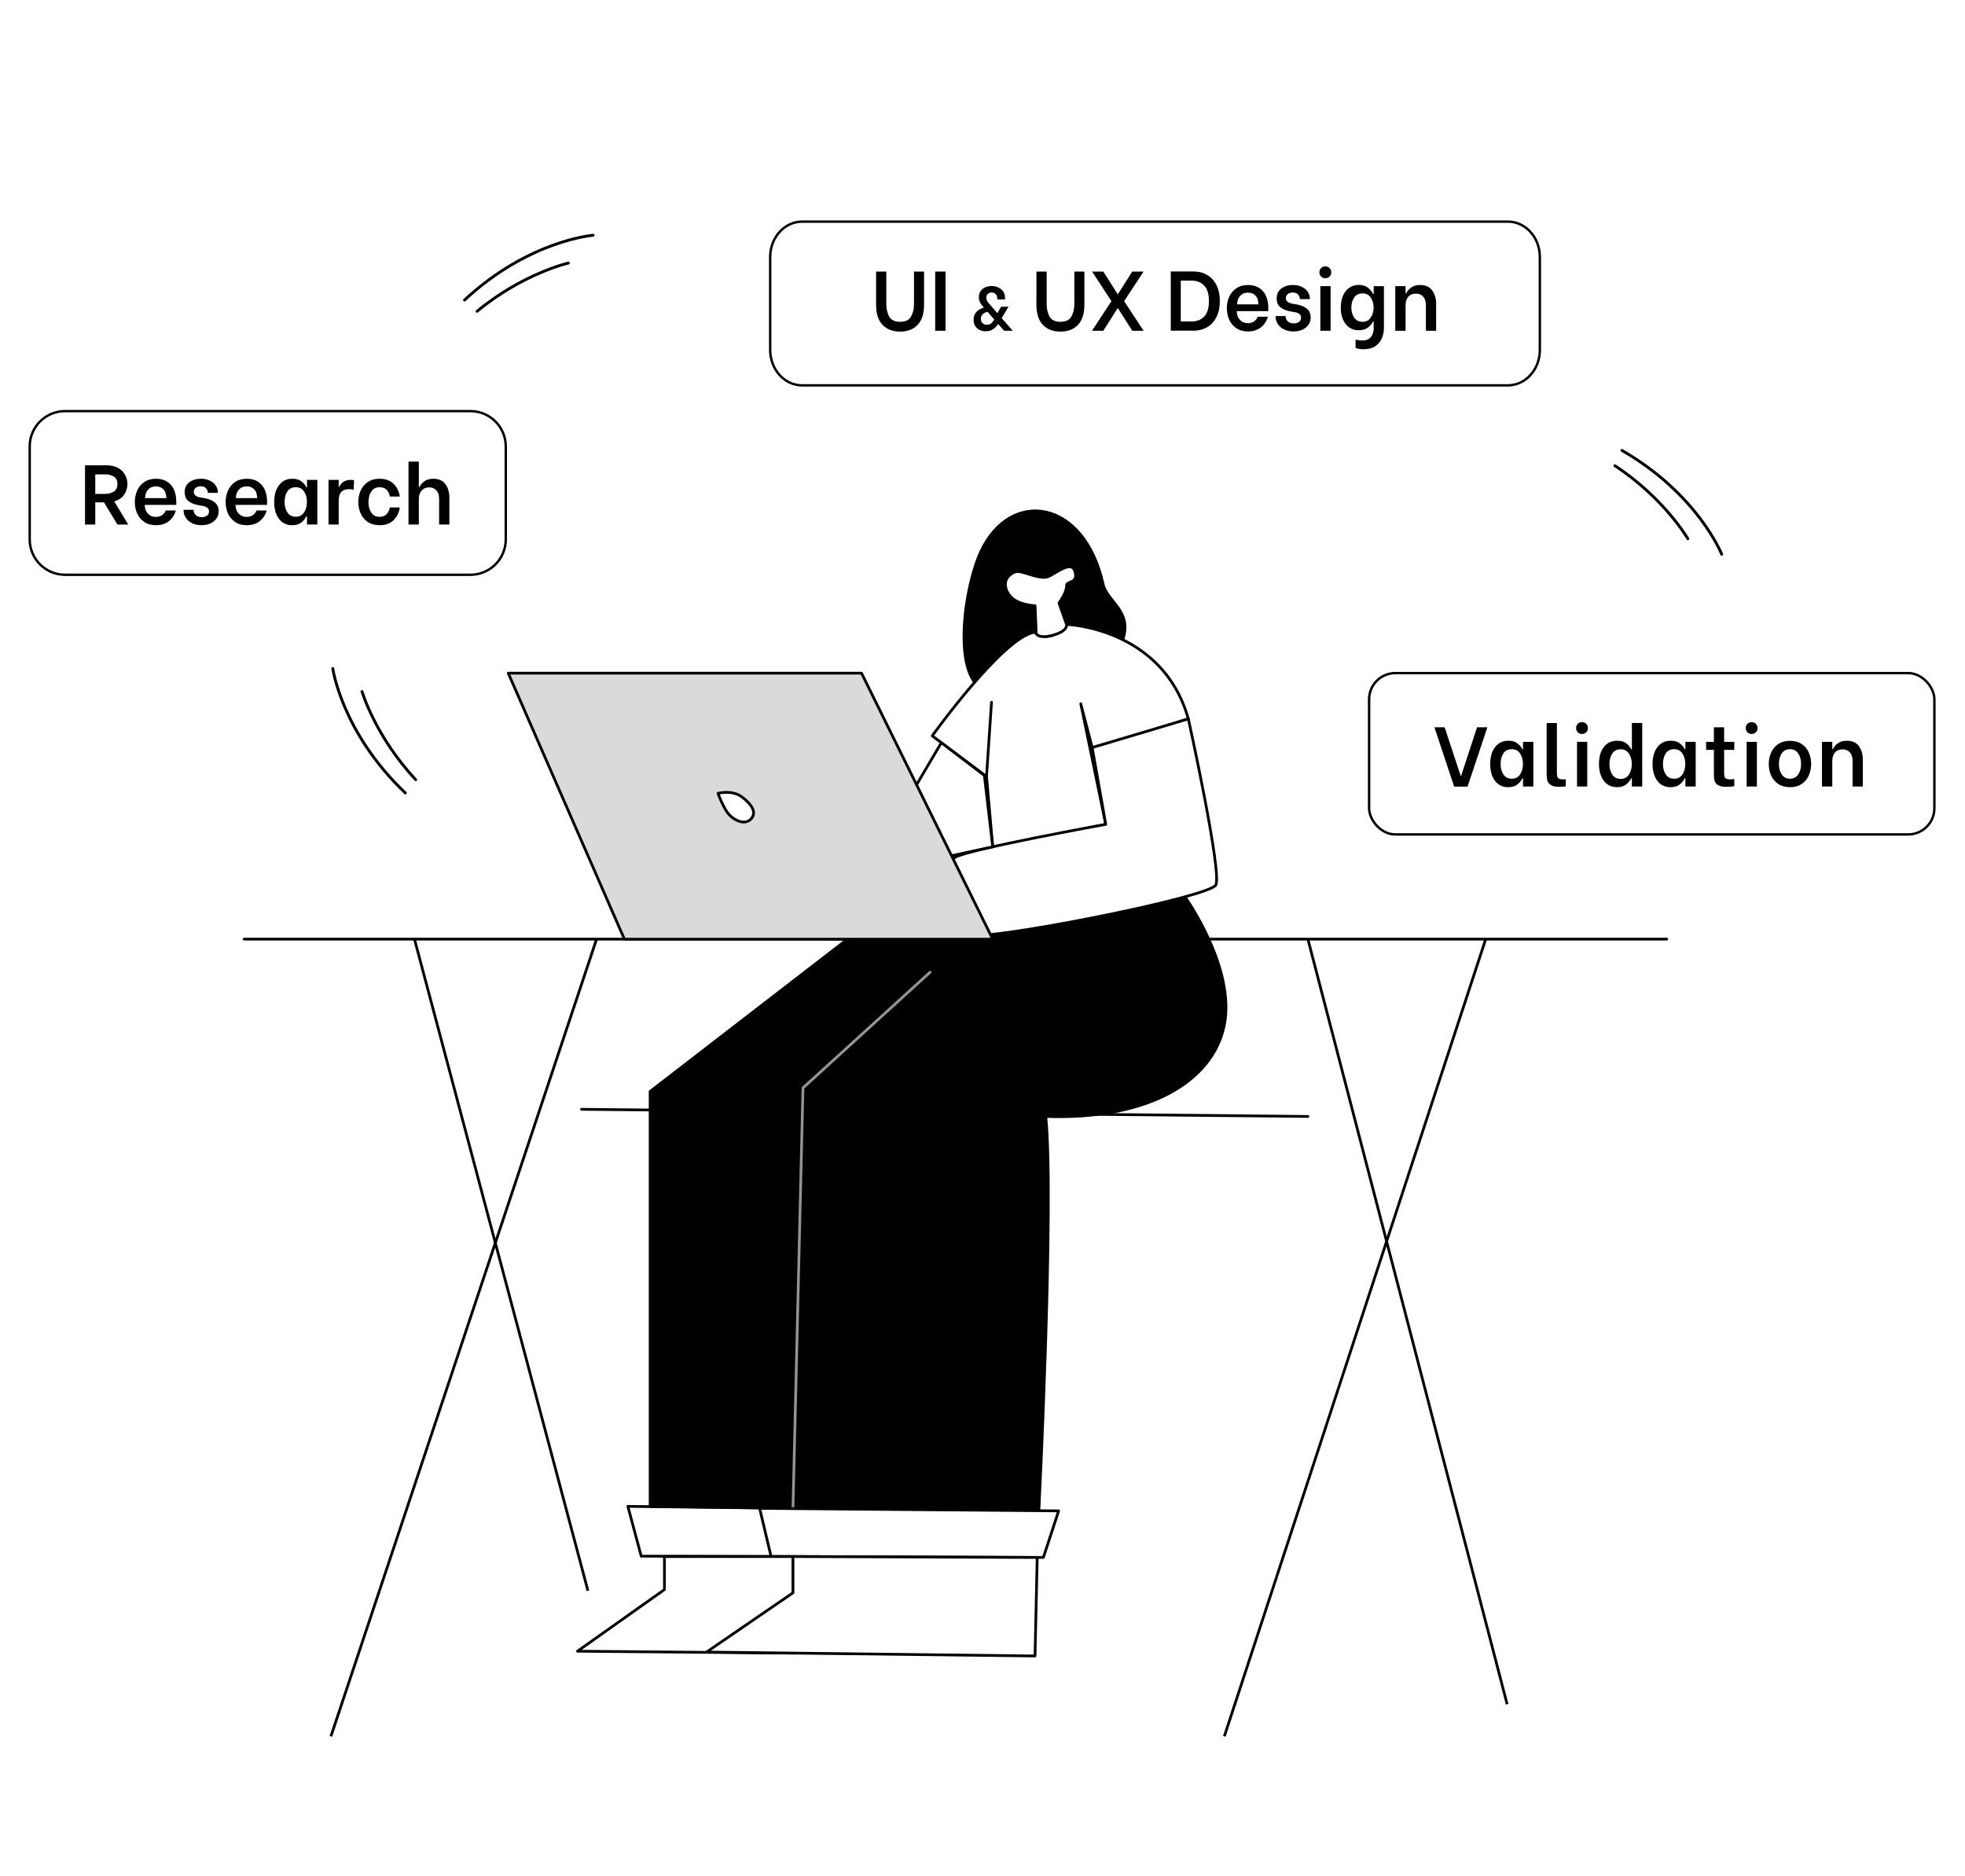 <svg width="860" height="821" viewBox="0 0 860 821" fill="none" xmlns="http://www.w3.org/2000/svg">
<rect width="860" height="821" fill="white"/>
<path d="M430.348 301.931C416.629 295.081 422.062 256.588 429.41 241.139C442.425 213.755 474.425 218.399 482.742 255.531C484.558 263.622 495.709 267.173 491.371 280.129C488.337 289.177 476.154 284.47 476.154 284.47C476.154 284.47 438.559 306.032 430.348 301.931Z" fill="black" stroke="black" stroke-width="1.197" stroke-miterlimit="10" stroke-linecap="round" stroke-linejoin="round"/>
<path d="M572.411 488.669L254.532 485.548" stroke="black" stroke-width="1.197" stroke-miterlimit="10" stroke-linecap="round" stroke-linejoin="round"/>
<path d="M347.053 660.2L274.79 659.34L280.637 681.136L347.053 681.296V660.2Z" fill="white" stroke="black" stroke-width="1.197" stroke-miterlimit="10" stroke-linecap="round" stroke-linejoin="round"/>
<path d="M518.72 392.702C518.72 392.702 540.835 423.654 535.832 448.664C530.834 473.668 502.097 490.243 457.693 488.676C461.445 526.186 454.663 661.241 454.663 661.241L347.051 660.2L284.537 659.332V477.725L371.713 410.454C371.719 410.46 413.287 393.775 518.72 392.702Z" fill="black" stroke="black" stroke-width="1.197" stroke-miterlimit="10" stroke-linecap="round" stroke-linejoin="round"/>
<path d="M407.064 425.53L351.432 476.171L347.053 660.199" stroke="#949494" stroke-width="1.197" stroke-miterlimit="10" stroke-linecap="round" stroke-linejoin="round"/>
<path d="M463.323 661.316L332.467 660.2L337.466 681.259L456.647 681.704L463.323 661.316Z" fill="white" stroke="black" stroke-width="1.197" stroke-miterlimit="10" stroke-linecap="round" stroke-linejoin="round"/>
<path d="M290.794 681.295V695.765L252.73 722.738L347.053 723.562V681.295H290.794Z" fill="white" stroke="black" stroke-width="1.197" stroke-miterlimit="10" stroke-linecap="round" stroke-linejoin="round"/>
<path d="M453.946 681.704L347.053 681.295V697.171L309.225 723.109L452.987 724.825L453.946 681.704Z" fill="white" stroke="black" stroke-width="1.197" stroke-miterlimit="10" stroke-linecap="round" stroke-linejoin="round"/>
<path d="M434.5 370.864L431.757 339.883L433.943 307.372L431.757 339.883L408 322.082C408 322.082 438.942 278.929 452.696 276.744C460.512 282.367 466.762 273.306 466.762 273.306C466.762 273.306 508.838 274.644 520.084 314.656C495.702 322.472 478.008 327.222 478.008 327.222L473.011 308.004L483.947 360.83L434.5 370.864Z" fill="white" stroke="black" stroke-width="1.197" stroke-miterlimit="10" stroke-linecap="round" stroke-linejoin="round"/>
<path d="M520.091 314.65C520.091 314.65 535.01 382.391 532.086 387.396C529.17 392.394 447.879 408.863 426.623 409.625C405.368 410.387 411.667 378.842 418.115 375.199C424.567 371.558 483.947 360.825 483.947 360.825L478.008 327.216L520.091 314.65Z" fill="white" stroke="black" stroke-width="1.197" stroke-miterlimit="10" stroke-linecap="round" stroke-linejoin="round"/>
<path d="M430.815 339.411L411.975 325.097L397.373 349.886L411.975 375.515L434.476 370.647L430.815 339.411Z" fill="white" stroke="black" stroke-width="1.197" stroke-miterlimit="10" stroke-linecap="round" stroke-linejoin="round"/>
<path d="M466.76 273.3L463.478 263.922C463.478 263.922 466.915 259.233 466.76 256.576C466.605 253.919 471.918 255.795 470.512 250.326C469.106 244.858 462.233 250.953 458.79 252.358C455.346 253.764 448.979 250.413 445.66 250.172C443.399 250.005 441.108 252.192 440.458 253.641C439.145 256.582 440.972 260.8 444.409 262.832C447.846 264.864 453.005 265.18 453.005 265.18L453.518 277.289C453.518 277.289 454.243 279.84 460.969 277.983C467.7 276.111 466.76 273.3 466.76 273.3Z" fill="white" stroke="black" stroke-width="1.197" stroke-miterlimit="10" stroke-linecap="round" stroke-linejoin="round"/>
<path d="M729.468 411.05H106.848" stroke="black" stroke-width="1.197" stroke-miterlimit="10" stroke-linecap="round" stroke-linejoin="round"/>
<path d="M659.61 745.934L572.411 411.05" stroke="black" stroke-width="1.197" stroke-miterlimit="10"/>
<path d="M650.233 411.05L535.839 760" stroke="black" stroke-width="1.197" stroke-miterlimit="10"/>
<path d="M261.096 411.05L144.826 760" stroke="black" stroke-width="1.197" stroke-miterlimit="10"/>
<path d="M257.31 696.263L181.397 411.05" stroke="black" stroke-width="1.197" stroke-miterlimit="10"/>
<path d="M434.476 411.087L377.059 294.643H222.446L273.28 411.087H434.476Z" fill="#DADADA" stroke="black" stroke-width="1.197" stroke-miterlimit="10" stroke-linecap="round" stroke-linejoin="round"/>
<path d="M314.234 347.26C314.234 347.26 320.173 345.643 324.391 348.616C326.218 349.904 331.984 354.4 328.968 358.149C325.952 361.901 320.328 358.619 318.136 355.336C315.951 352.054 314.234 347.26 314.234 347.26Z" fill="white" stroke="black" stroke-width="1.197" stroke-miterlimit="10" stroke-linecap="round" stroke-linejoin="round"/>
<path d="M205.891 179.947H28.464C19.923 179.947 13 186.871 13 195.413V236.11C13 244.652 19.923 251.576 28.464 251.576H205.891C214.431 251.576 221.355 244.652 221.355 236.11V195.413C221.355 186.871 214.431 179.947 205.891 179.947Z" stroke="black" stroke-width="1.049"/>
<path d="M259.584 102.972C259.584 102.972 231.446 105.151 203.302 131.333" stroke="black" stroke-width="1.253" stroke-miterlimit="10" stroke-linecap="round" stroke-linejoin="round"/>
<path d="M753.518 242.607C753.518 242.607 743.161 216.352 709.86 197.149" stroke="black" stroke-width="1.253" stroke-miterlimit="10" stroke-linecap="round" stroke-linejoin="round"/>
<path d="M248.731 115.135C248.731 115.135 228.769 119.72 208.813 136.241" stroke="black" stroke-width="1.253" stroke-miterlimit="10" stroke-linecap="round" stroke-linejoin="round"/>
<path d="M738.701 235.81C738.701 235.81 728.45 218.076 706.791 203.86" stroke="black" stroke-width="1.253" stroke-miterlimit="10" stroke-linecap="round" stroke-linejoin="round"/>
<path d="M145.644 292.602C145.644 292.602 149.53 320.558 177.373 347.06" stroke="black" stroke-width="1.253" stroke-miterlimit="10" stroke-linecap="round" stroke-linejoin="round"/>
<path d="M158.444 302.697C158.444 302.697 164.234 322.345 181.937 341.26" stroke="black" stroke-width="1.253" stroke-miterlimit="10" stroke-linecap="round" stroke-linejoin="round"/>
<path d="M45.508 219.885H41.694V229.587H37.214V203.667H46.545C48.619 203.667 50.347 204.062 51.729 204.852C53.111 205.617 54.124 206.629 54.766 207.888C55.432 209.122 55.765 210.443 55.765 211.85C55.765 213.578 55.284 215.146 54.321 216.553C53.358 217.935 51.914 218.898 49.989 219.441L56.136 229.587H51.396L45.508 219.885ZM41.694 216.182H45.879C47.434 216.182 48.742 215.849 49.804 215.183C50.865 214.516 51.396 213.405 51.396 211.85C51.396 210.295 50.865 209.209 49.804 208.591C48.767 207.95 47.459 207.629 45.879 207.629H41.694V216.182Z" fill="black"/>
<path d="M68.26 229.883C66.235 229.883 64.52 229.402 63.113 228.439C61.73 227.476 60.693 226.229 60.002 224.699C59.336 223.144 59.002 221.49 59.002 219.737C59.002 217.96 59.336 216.306 60.002 214.775C60.693 213.22 61.73 211.961 63.113 210.998C64.52 210.036 66.248 209.554 68.297 209.554C71.012 209.554 73.16 210.431 74.74 212.183C76.344 213.936 77.147 216.466 77.147 219.774V220.996H63.372V221.292C63.372 222.156 63.569 222.971 63.964 223.736C64.384 224.501 64.952 225.119 65.668 225.588C66.408 226.032 67.247 226.254 68.186 226.254C69.247 226.254 70.148 226.007 70.889 225.514C71.629 224.995 72.185 224.304 72.555 223.44H76.961C76.443 225.316 75.443 226.859 73.962 228.069C72.481 229.278 70.58 229.883 68.26 229.883ZM72.814 218.034C72.765 216.256 72.32 214.96 71.481 214.146C70.666 213.306 69.593 212.887 68.26 212.887C66.828 212.887 65.68 213.356 64.816 214.294C63.977 215.207 63.532 216.454 63.483 218.034H72.814Z" fill="black"/>
<path d="M88.186 229.883C86.556 229.883 85.149 229.574 83.964 228.957C82.779 228.34 81.878 227.538 81.261 226.55C80.644 225.538 80.336 224.477 80.336 223.366V223.144H84.742V223.366C84.742 224.131 85.051 224.822 85.668 225.44C86.285 226.057 87.161 226.365 88.297 226.365C89.235 226.365 90 226.143 90.593 225.699C91.185 225.254 91.481 224.637 91.481 223.847C91.481 223.156 91.222 222.613 90.704 222.218C90.21 221.823 89.593 221.576 88.852 221.477L86.519 221.033C85.013 220.786 83.68 220.231 82.52 219.367C81.385 218.478 80.817 217.157 80.817 215.405C80.817 213.578 81.484 212.146 82.817 211.109C84.15 210.073 85.865 209.554 87.963 209.554C89.494 209.554 90.815 209.838 91.926 210.406C93.061 210.974 93.913 211.714 94.481 212.628C95.073 213.541 95.369 214.528 95.369 215.59V215.738H90.963V215.627C90.963 214.96 90.704 214.331 90.185 213.738C89.692 213.146 88.901 212.85 87.815 212.85C86.902 212.85 86.174 213.084 85.631 213.553C85.088 213.998 84.816 214.59 84.816 215.331C84.816 215.972 85.063 216.491 85.557 216.886C86.075 217.281 86.717 217.552 87.482 217.701L90.037 218.145C91.642 218.466 92.987 219.071 94.073 219.959C95.159 220.848 95.703 222.119 95.703 223.773C95.703 224.983 95.369 226.057 94.703 226.995C94.061 227.908 93.16 228.624 92 229.142C90.864 229.636 89.593 229.883 88.186 229.883Z" fill="black"/>
<path d="M108 229.883C105.976 229.883 104.26 229.402 102.853 228.439C101.471 227.476 100.434 226.229 99.743 224.699C99.076 223.144 98.743 221.49 98.743 219.737C98.743 217.96 99.076 216.306 99.743 214.775C100.434 213.22 101.471 211.961 102.853 210.998C104.26 210.036 105.988 209.554 108.037 209.554C110.753 209.554 112.901 210.431 114.48 212.183C116.085 213.936 116.887 216.466 116.887 219.774V220.996H103.113V221.292C103.113 222.156 103.31 222.971 103.705 223.736C104.125 224.501 104.692 225.119 105.408 225.588C106.149 226.032 106.988 226.254 107.926 226.254C108.988 226.254 109.889 226.007 110.629 225.514C111.37 224.995 111.925 224.304 112.296 223.44H116.702C116.184 225.316 115.184 226.859 113.703 228.069C112.222 229.278 110.321 229.883 108 229.883ZM112.555 218.034C112.506 216.256 112.061 214.96 111.222 214.146C110.407 213.306 109.333 212.887 108 212.887C106.569 212.887 105.421 213.356 104.557 214.294C103.717 215.207 103.273 216.454 103.224 218.034H112.555Z" fill="black"/>
<path d="M127.852 229.883C125.384 229.883 123.458 228.945 122.076 227.069C120.694 225.193 120.002 222.749 120.002 219.737C120.002 216.676 120.706 214.22 122.113 212.368C123.52 210.492 125.47 209.554 127.963 209.554C129.667 209.554 131 209.949 131.963 210.739C132.95 211.504 133.654 212.356 134.073 213.294H134.369V210.036H138.887V229.587H134.369V225.995H134.073C133.604 227.007 132.876 227.908 131.889 228.698C130.901 229.488 129.556 229.883 127.852 229.883ZM129.445 226.18C131.049 226.18 132.259 225.551 133.073 224.292C133.913 223.033 134.332 221.502 134.332 219.7C134.332 217.898 133.913 216.38 133.073 215.146C132.259 213.887 131.049 213.257 129.445 213.257C127.791 213.257 126.556 213.887 125.742 215.146C124.952 216.38 124.557 217.898 124.557 219.7C124.557 221.502 124.964 223.033 125.779 224.292C126.593 225.551 127.815 226.18 129.445 226.18Z" fill="black"/>
<path d="M143.781 210.036H148.224V213.146H148.483C148.804 212.282 149.385 211.554 150.224 210.961C151.088 210.344 152.186 210.036 153.519 210.036C153.988 210.036 154.47 210.097 154.964 210.221L154.778 214.405C154.408 214.282 154.087 214.207 153.816 214.183C153.544 214.133 153.198 214.109 152.779 214.109C151.273 214.109 150.137 214.516 149.372 215.331C148.607 216.145 148.224 217.503 148.224 219.404V229.587H143.781V210.036Z" fill="black"/>
<path d="M166.149 229.883C164.075 229.883 162.335 229.402 160.928 228.439C159.545 227.476 158.509 226.229 157.817 224.699C157.151 223.144 156.818 221.477 156.818 219.7C156.818 217.947 157.151 216.306 157.817 214.775C158.509 213.22 159.545 211.961 160.928 210.998C162.335 210.036 164.075 209.554 166.149 209.554C168.741 209.554 170.777 210.295 172.259 211.776C173.764 213.257 174.665 215.108 174.962 217.33H170.592C170.419 216.121 169.963 215.146 169.222 214.405C168.482 213.64 167.469 213.257 166.186 213.257C164.532 213.257 163.298 213.887 162.483 215.146C161.668 216.38 161.261 217.898 161.261 219.7C161.261 221.551 161.668 223.107 162.483 224.366C163.298 225.6 164.532 226.217 166.186 226.217C167.445 226.217 168.445 225.834 169.185 225.069C169.95 224.304 170.419 223.317 170.592 222.107H174.962C174.665 224.329 173.764 226.18 172.259 227.661C170.777 229.142 168.741 229.883 166.149 229.883Z" fill="black"/>
<path d="M178.784 202.037H183.301V213.22H183.56C184.029 212.208 184.77 211.344 185.782 210.628C186.819 209.912 188.078 209.554 189.559 209.554C192.077 209.554 193.891 210.369 195.002 211.998C196.113 213.627 196.669 215.516 196.669 217.663V229.587H192.188V218.367C192.188 216.762 191.793 215.528 191.003 214.664C190.238 213.775 189.152 213.331 187.745 213.331C186.412 213.331 185.338 213.8 184.523 214.738C183.709 215.652 183.301 216.861 183.301 218.367V229.587H178.784V202.037Z" fill="black"/>
<path d="M659.952 97H351.057C343.34 97 337.083 103.928 337.083 112.474V153.195C337.083 161.741 343.34 168.669 351.057 168.669H659.952C667.669 168.669 673.925 161.741 673.925 153.195V112.474C673.925 103.928 667.669 97 659.952 97Z" stroke="black" stroke-width="1.049"/>
<path d="M393.98 145.149C390.746 145.149 388.179 144.174 386.278 142.224C384.377 140.249 383.427 137.312 383.427 133.411V118.859H387.907V133.152C387.907 135.226 388.327 137.028 389.166 138.558C390.005 140.089 391.61 140.854 393.98 140.854C396.276 140.854 397.856 140.089 398.72 138.558C399.584 137.028 400.016 135.226 400.016 133.152V118.859H404.422V133.411C404.422 137.312 403.472 140.249 401.571 142.224C399.695 144.174 397.164 145.149 393.98 145.149Z" fill="black"/>
<path d="M409.291 118.859H413.809V144.779H409.291V118.859Z" fill="black"/>
<path d="M443.241 144.779H439.477L436.922 141.894H436.757L436.592 142.169C436.153 142.847 435.503 143.488 434.642 144.092C433.781 144.697 432.7 144.999 431.4 144.999C430.393 144.999 429.486 144.797 428.68 144.394C427.874 143.991 427.243 143.414 426.785 142.664C426.327 141.894 426.098 140.997 426.098 139.971C426.098 138.707 426.427 137.654 427.087 136.812C427.764 135.969 428.644 135.347 429.724 134.944L430.521 134.641V134.532L430.384 134.367C429.834 133.762 429.367 133.13 428.982 132.471C428.598 131.812 428.406 131.006 428.406 130.053C428.406 129.01 428.662 128.121 429.175 127.389C429.706 126.656 430.393 126.107 431.235 125.74C432.096 125.374 433.021 125.191 434.01 125.191C435.036 125.191 435.988 125.392 436.867 125.795C437.765 126.18 438.488 126.766 439.038 127.553C439.587 128.341 439.862 129.303 439.862 130.438V131.07H436.455V130.63C436.455 129.806 436.217 129.165 435.741 128.707C435.265 128.249 434.688 128.02 434.01 128.02C433.369 128.02 432.82 128.213 432.362 128.597C431.904 128.982 431.675 129.531 431.675 130.246C431.675 130.85 431.812 131.381 432.087 131.839C432.38 132.297 432.893 132.938 433.625 133.762L436.538 137.087L438.131 134.257H441.4L438.406 139.229L443.241 144.779ZM435.136 139.834L432.197 136.455L431.318 136.757C430.677 136.995 430.173 137.361 429.807 137.856C429.459 138.332 429.285 138.9 429.285 139.559C429.285 140.328 429.523 140.951 429.999 141.427C430.493 141.903 431.135 142.142 431.922 142.142C432.728 142.142 433.36 141.94 433.818 141.537C434.276 141.116 434.669 140.631 434.999 140.081L435.136 139.834Z" fill="black"/>
<path d="M464.153 145.149C460.919 145.149 458.352 144.174 456.451 142.224C454.55 140.249 453.6 137.312 453.6 133.411V118.859H458.08V133.152C458.08 135.226 458.5 137.028 459.339 138.558C460.179 140.089 461.783 140.854 464.153 140.854C466.449 140.854 468.029 140.089 468.893 138.558C469.757 137.028 470.189 135.226 470.189 133.152V118.859H474.595V133.411C474.595 137.312 473.645 140.249 471.744 142.224C469.868 144.174 467.337 145.149 464.153 145.149Z" fill="black"/>
<path d="M486.429 131.819L477.95 118.859H482.874L489.095 128.671H489.317L495.538 118.859H500.5L491.983 131.819L500.5 144.779H495.538L489.317 134.966H489.095L482.874 144.779H477.913L486.429 131.819Z" fill="black"/>
<path d="M512.402 118.822H522.288C524.584 118.822 526.608 119.34 528.361 120.377C530.114 121.414 531.471 122.907 532.434 124.858C533.397 126.808 533.878 129.116 533.878 131.782C533.878 134.473 533.385 136.793 532.397 138.743C531.434 140.693 530.077 142.187 528.324 143.224C526.571 144.236 524.535 144.742 522.214 144.742H512.402V118.822ZM521.437 140.706C523.782 140.706 525.646 139.99 527.028 138.558C528.41 137.102 529.102 134.831 529.102 131.745C529.102 128.684 528.41 126.437 527.028 125.006C525.646 123.549 523.782 122.821 521.437 122.821H516.771V140.706H521.437Z" fill="black"/>
<path d="M546.196 145.075C544.171 145.075 542.456 144.594 541.049 143.631C539.666 142.668 538.629 141.422 537.938 139.891C537.272 138.336 536.938 136.682 536.938 134.929C536.938 133.152 537.272 131.498 537.938 129.967C538.629 128.412 539.666 127.153 541.049 126.191C542.456 125.228 544.184 124.746 546.233 124.746C548.948 124.746 551.096 125.623 552.676 127.375C554.28 129.128 555.082 131.658 555.082 134.966V136.188H541.308V136.485C541.308 137.349 541.505 138.163 541.9 138.928C542.32 139.694 542.888 140.311 543.604 140.78C544.344 141.224 545.183 141.446 546.122 141.446C547.183 141.446 548.084 141.2 548.825 140.706C549.565 140.187 550.121 139.496 550.491 138.632H554.897C554.379 140.508 553.379 142.051 551.898 143.261C550.417 144.47 548.516 145.075 546.196 145.075ZM550.75 133.226C550.701 131.449 550.256 130.153 549.417 129.338C548.602 128.499 547.529 128.079 546.196 128.079C544.764 128.079 543.616 128.548 542.752 129.486C541.913 130.399 541.468 131.646 541.419 133.226H550.75Z" fill="black"/>
<path d="M566.122 145.075C564.492 145.075 563.085 144.767 561.9 144.149C560.715 143.532 559.814 142.73 559.197 141.743C558.58 140.73 558.272 139.669 558.272 138.558V138.336H562.678V138.558C562.678 139.323 562.987 140.015 563.604 140.632C564.221 141.249 565.097 141.557 566.233 141.557C567.171 141.557 567.936 141.335 568.529 140.891C569.121 140.447 569.417 139.829 569.417 139.04C569.417 138.348 569.158 137.805 568.64 137.41C568.146 137.015 567.529 136.768 566.788 136.67L564.455 136.225C562.95 135.978 561.617 135.423 560.456 134.559C559.321 133.67 558.753 132.35 558.753 130.597C558.753 128.77 559.419 127.338 560.753 126.302C562.086 125.265 563.801 124.746 565.9 124.746C567.43 124.746 568.751 125.03 569.862 125.598C570.997 126.166 571.849 126.906 572.417 127.82C573.009 128.733 573.305 129.721 573.305 130.782V130.93H568.899V130.819C568.899 130.153 568.64 129.523 568.121 128.931C567.628 128.338 566.838 128.042 565.751 128.042C564.838 128.042 564.11 128.276 563.567 128.746C563.024 129.19 562.752 129.782 562.752 130.523C562.752 131.165 562.999 131.683 563.493 132.078C564.011 132.473 564.653 132.745 565.418 132.893L567.973 133.337C569.578 133.658 570.923 134.263 572.009 135.151C573.095 136.04 573.639 137.312 573.639 138.965C573.639 140.175 573.305 141.249 572.639 142.187C571.997 143.1 571.096 143.816 569.936 144.335C568.8 144.828 567.529 145.075 566.122 145.075Z" fill="black"/>
<path d="M577.864 125.228H582.345V144.779H577.864V125.228ZM580.049 121.784C579.308 121.784 578.691 121.537 578.197 121.044C577.704 120.525 577.457 119.908 577.457 119.192C577.457 118.452 577.704 117.834 578.197 117.341C578.691 116.847 579.308 116.6 580.049 116.6C580.789 116.6 581.407 116.859 581.9 117.378C582.394 117.871 582.641 118.476 582.641 119.192C582.641 119.908 582.394 120.525 581.9 121.044C581.407 121.537 580.789 121.784 580.049 121.784Z" fill="black"/>
<path d="M596.728 152.851C595.395 152.851 594.247 152.666 593.284 152.296V148.667C593.531 148.741 593.938 148.815 594.506 148.889C595.074 148.988 595.617 149.037 596.136 149.037C597.938 149.037 599.234 148.519 600.024 147.482C600.813 146.47 601.208 145.186 601.208 143.631V140.743H600.912C600.443 141.73 599.69 142.619 598.653 143.409C597.617 144.174 596.296 144.557 594.691 144.557C593.087 144.557 591.692 144.149 590.507 143.335C589.322 142.496 588.409 141.335 587.767 139.854C587.125 138.348 586.804 136.62 586.804 134.67C586.804 132.695 587.125 130.955 587.767 129.449C588.409 127.943 589.322 126.783 590.507 125.968C591.692 125.129 593.087 124.709 594.691 124.709C596.345 124.709 597.691 125.129 598.728 125.968C599.789 126.783 600.517 127.684 600.912 128.671H601.208V125.265H605.689V143.631C605.689 144.939 605.442 146.285 604.948 147.667C604.479 149.05 603.578 150.259 602.245 151.296C600.912 152.333 599.073 152.851 596.728 152.851ZM596.321 140.854C597.901 140.854 599.098 140.237 599.912 139.002C600.752 137.744 601.171 136.275 601.171 134.596C601.171 132.942 600.752 131.498 599.912 130.264C599.098 129.029 597.901 128.412 596.321 128.412C594.716 128.412 593.494 129.029 592.655 130.264C591.84 131.473 591.433 132.917 591.433 134.596C591.433 136.299 591.84 137.768 592.655 139.002C593.469 140.237 594.691 140.854 596.321 140.854Z" fill="black"/>
<path d="M610.651 125.228H615.168V128.412H615.427C615.897 127.4 616.637 126.536 617.649 125.82C618.686 125.104 619.945 124.746 621.426 124.746C623.944 124.746 625.758 125.561 626.869 127.19C627.98 128.82 628.536 130.708 628.536 132.856V144.779H624.055V133.559C624.055 131.955 623.66 130.72 622.87 129.856C622.105 128.968 621.043 128.523 619.686 128.523C618.229 128.523 617.106 128.992 616.316 129.93C615.551 130.869 615.168 132.078 615.168 133.559V144.779H610.651V125.228Z" fill="black"/>
<rect x="599.199" y="294.614" width="247.401" height="70.618" rx="11.475" stroke="black" stroke-width="1.05"/>
<path d="M627.785 318.336H632.266L639.264 339.554H639.486L646.448 318.336H650.965L642.301 344.293H636.413L627.785 318.336Z" fill="black"/>
<path d="M660.05 344.552C657.581 344.552 655.656 343.614 654.273 341.738C652.891 339.862 652.199 337.418 652.199 334.407C652.199 331.346 652.903 328.889 654.31 327.038C655.717 325.162 657.667 324.224 660.161 324.224C661.864 324.224 663.197 324.619 664.16 325.409C665.147 326.174 665.851 327.026 666.27 327.964H666.567V324.705H671.084V344.256H666.567V340.664H666.27C665.801 341.677 665.073 342.578 664.086 343.368C663.098 344.158 661.753 344.552 660.05 344.552ZM661.642 340.85C663.246 340.85 664.456 340.22 665.271 338.961C666.11 337.702 666.53 336.172 666.53 334.37C666.53 332.568 666.11 331.049 665.271 329.815C664.456 328.556 663.246 327.927 661.642 327.927C659.988 327.927 658.754 328.556 657.939 329.815C657.149 331.049 656.754 332.568 656.754 334.37C656.754 336.172 657.161 337.702 657.976 338.961C658.791 340.22 660.013 340.85 661.642 340.85Z" fill="black"/>
<path d="M682.532 344.404C680.829 344.404 679.57 344.145 678.755 343.627C677.941 343.084 677.422 342.417 677.2 341.627C677.002 340.813 676.904 339.776 676.904 338.517V316.485H681.384V337.665C681.384 338.579 681.421 339.257 681.495 339.702C681.594 340.146 681.841 340.504 682.236 340.776C682.631 341.022 683.26 341.146 684.124 341.146C684.445 341.146 684.828 341.121 685.272 341.072V344.182C684.482 344.33 683.569 344.404 682.532 344.404Z" fill="black"/>
<path d="M690.198 324.705H694.679V344.256H690.198V324.705ZM692.383 321.261C691.642 321.261 691.025 321.015 690.531 320.521C690.038 320.002 689.791 319.385 689.791 318.669C689.791 317.929 690.038 317.312 690.531 316.818C691.025 316.324 691.642 316.077 692.383 316.077C693.123 316.077 693.741 316.337 694.234 316.855C694.728 317.349 694.975 317.954 694.975 318.669C694.975 319.385 694.728 320.002 694.234 320.521C693.741 321.015 693.123 321.261 692.383 321.261Z" fill="black"/>
<path d="M707.692 344.552C706.038 344.552 704.619 344.12 703.434 343.256C702.249 342.392 701.348 341.195 700.731 339.665C700.113 338.134 699.805 336.381 699.805 334.407C699.805 331.346 700.496 328.889 701.878 327.038C703.286 325.162 705.248 324.224 707.766 324.224C709.469 324.224 710.815 324.619 711.802 325.409C712.79 326.174 713.493 327.026 713.913 327.964H714.209V316.448H718.727V344.256H714.209V340.664H713.913C713.444 341.652 712.703 342.553 711.691 343.368C710.704 344.158 709.371 344.552 707.692 344.552ZM709.284 340.924C710.889 340.924 712.098 340.294 712.913 339.035C713.752 337.752 714.172 336.209 714.172 334.407C714.172 332.605 713.752 331.086 712.913 329.852C712.098 328.593 710.889 327.964 709.284 327.964C707.655 327.964 706.433 328.593 705.618 329.852C704.804 331.086 704.396 332.605 704.396 334.407C704.396 336.233 704.804 337.776 705.618 339.035C706.433 340.294 707.655 340.924 709.284 340.924Z" fill="black"/>
<path d="M731.103 344.552C728.634 344.552 726.709 343.614 725.326 341.738C723.944 339.862 723.253 337.418 723.253 334.407C723.253 331.346 723.956 328.889 725.363 327.038C726.77 325.162 728.721 324.224 731.214 324.224C732.917 324.224 734.25 324.619 735.213 325.409C736.2 326.174 736.904 327.026 737.324 327.964H737.62V324.705H742.137V344.256H737.62V340.664H737.324C736.855 341.677 736.126 342.578 735.139 343.368C734.152 344.158 732.806 344.552 731.103 344.552ZM732.695 340.85C734.3 340.85 735.509 340.22 736.324 338.961C737.163 337.702 737.583 336.172 737.583 334.37C737.583 332.568 737.163 331.049 736.324 329.815C735.509 328.556 734.3 327.927 732.695 327.927C731.041 327.927 729.807 328.556 728.992 329.815C728.202 331.049 727.807 332.568 727.807 334.37C727.807 336.172 728.215 337.702 729.029 338.961C729.844 340.22 731.066 340.85 732.695 340.85Z" fill="black"/>
<path d="M754.58 328.223V337.813C754.58 338.702 754.617 339.356 754.691 339.776C754.79 340.195 755.037 340.529 755.432 340.776C755.827 341.022 756.456 341.146 757.32 341.146C757.764 341.146 758.332 341.084 759.023 340.961V344.108C758.875 344.158 758.456 344.219 757.764 344.293C757.073 344.367 756.394 344.404 755.728 344.404C754.024 344.404 752.765 344.158 751.951 343.664C751.136 343.17 750.618 342.541 750.396 341.775C750.198 341.01 750.099 340.01 750.099 338.776V328.223H746.693V324.705H750.099V318.336H754.58V324.705H759.023V328.223H754.58Z" fill="black"/>
<path d="M764.434 324.705H768.914V344.256H764.434V324.705ZM766.618 321.261C765.878 321.261 765.261 321.015 764.767 320.521C764.273 320.002 764.026 319.385 764.026 318.669C764.026 317.929 764.273 317.312 764.767 316.818C765.261 316.324 765.878 316.077 766.618 316.077C767.359 316.077 767.976 316.337 768.47 316.855C768.963 317.349 769.21 317.954 769.21 318.669C769.21 319.385 768.963 320.002 768.47 320.521C767.976 321.015 767.359 321.261 766.618 321.261Z" fill="black"/>
<path d="M783.409 344.552C781.384 344.552 779.669 344.083 778.262 343.145C776.879 342.207 775.842 340.973 775.151 339.443C774.46 337.912 774.114 336.233 774.114 334.407C774.114 332.605 774.46 330.938 775.151 329.408C775.842 327.853 776.879 326.606 778.262 325.668C779.669 324.73 781.384 324.261 783.409 324.261C785.433 324.261 787.136 324.73 788.518 325.668C789.926 326.606 790.962 327.84 791.629 329.371C792.32 330.901 792.666 332.568 792.666 334.37C792.666 336.172 792.32 337.85 791.629 339.405C790.962 340.961 789.926 342.207 788.518 343.145C787.136 344.083 785.433 344.552 783.409 344.552ZM783.409 340.85C784.964 340.85 786.161 340.232 787 338.998C787.84 337.764 788.259 336.221 788.259 334.37C788.259 332.518 787.84 330.988 787 329.778C786.161 328.544 784.964 327.927 783.409 327.927C781.829 327.927 780.619 328.544 779.78 329.778C778.965 330.988 778.558 332.518 778.558 334.37C778.558 336.221 778.977 337.764 779.817 338.998C780.656 340.232 781.853 340.85 783.409 340.85Z" fill="black"/>
<path d="M797.4 324.705H801.917V327.89H802.176C802.645 326.877 803.386 326.013 804.398 325.298C805.435 324.582 806.694 324.224 808.175 324.224C810.693 324.224 812.507 325.038 813.618 326.668C814.729 328.297 815.284 330.185 815.284 332.333V344.256H810.804V333.037C810.804 331.432 810.409 330.198 809.619 329.334C808.854 328.445 807.792 328.001 806.435 328.001C804.978 328.001 803.855 328.47 803.065 329.408C802.3 330.346 801.917 331.555 801.917 333.037V344.256H797.4V324.705Z" fill="black"/>
</svg>
